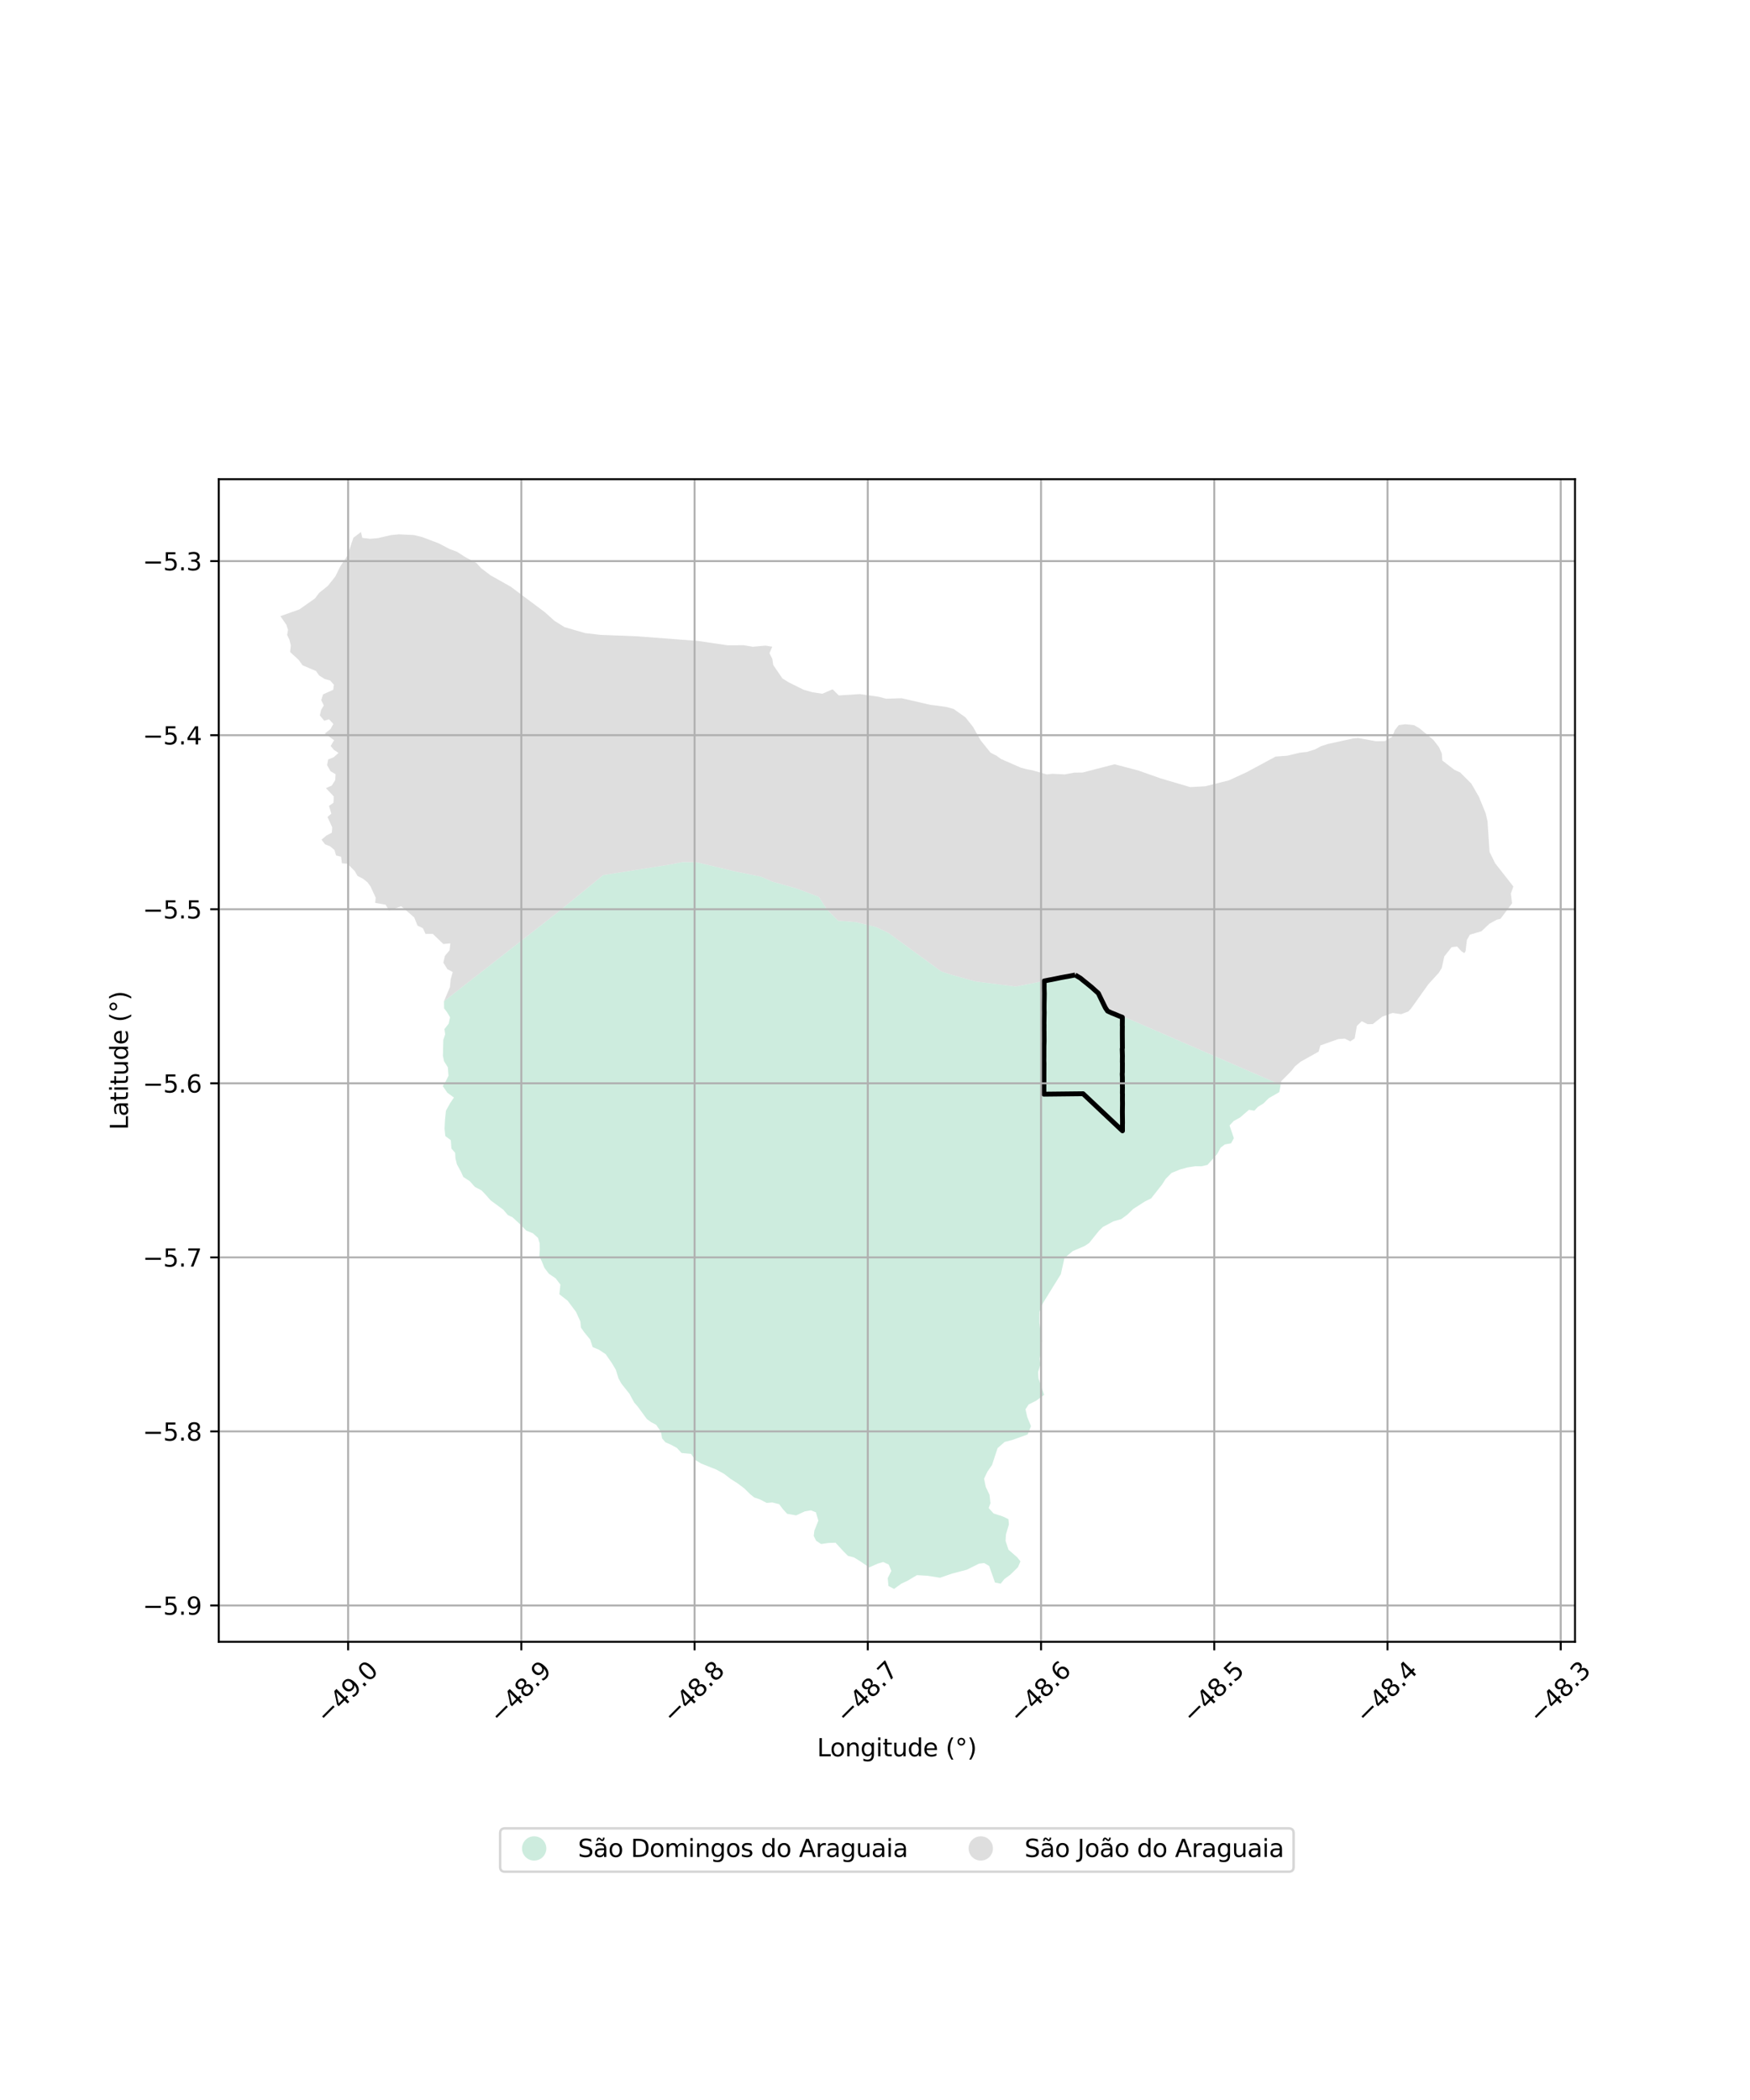 <?xml version="1.0" encoding="utf-8" standalone="no"?>
<!DOCTYPE svg PUBLIC "-//W3C//DTD SVG 1.1//EN"
  "http://www.w3.org/Graphics/SVG/1.1/DTD/svg11.dtd">
<svg xmlns:xlink="http://www.w3.org/1999/xlink" width="720pt" height="864pt" viewBox="0 0 720 864" xmlns="http://www.w3.org/2000/svg" version="1.1">
 <defs>
  <style type="text/css">*{stroke-linejoin: round; stroke-linecap: butt}</style>
 </defs>
 <g id="figure_1">
  <g id="patch_1">
   <path d="M 0 864 
L 720 864 
L 720 0 
L 0 0 
z
" style="fill: #ffffff"/>
  </g>
  <g id="axes_1">
   <g id="patch_2">
    <path d="M 90 675.484 
L 648 675.484 
L 648 197.156 
L 90 197.156 
z
" style="fill: #ffffff"/>
   </g>
   <g id="PatchCollection_1">
    <path d="M 305.849 612.079 
L 303.487 610.307 
L 300.522 608.417 
L 298.026 606.468 
L 294.779 604.648 
L 294.554 604.558 
L 288.462 602.138 
L 286.086 600.701 
L 284.307 598.158 
L 280.403 597.8 
L 278.505 595.735 
L 276.267 594.503 
L 273.758 593.389 
L 272.407 591.811 
L 271.912 589.056 
L 269.956 586.208 
L 267.912 585.131 
L 266.131 583.825 
L 262.39 578.724 
L 260.888 576.984 
L 259.003 573.486 
L 255.677 569.278 
L 254.473 567.128 
L 253.379 563.597 
L 251.798 560.896 
L 249.184 557.139 
L 246.31 555.25 
L 243.836 554.239 
L 242.83 551.146 
L 240.398 548.168 
L 239.008 546.194 
L 238.787 543.713 
L 237.009 539.781 
L 233.544 535.153 
L 230.135 532.488 
L 230.57 528.512 
L 228.616 525.955 
L 225.821 524.051 
L 223.997 521.642 
L 222.892 518.936 
L 221.881 516.816 
L 222.085 514.176 
L 222.041 511.564 
L 221.347 509.299 
L 219.232 507.39 
L 216.514 506.297 
L 213.827 503.547 
L 210.856 500.831 
L 208.938 499.899 
L 207.052 497.698 
L 201.845 493.852 
L 199.83 491.555 
L 198.104 489.763 
L 195.357 488.311 
L 193.277 485.968 
L 190.605 484.224 
L 189.673 482.147 
L 188.006 479.059 
L 187.392 476.626 
L 187.257 474.293 
L 185.731 472.544 
L 185.475 469.107 
L 183.215 467.411 
L 182.899 464.446 
L 183.08 460.716 
L 183.472 456.984 
L 185.216 453.833 
L 186.346 452.169 
L 186.759 451.561 
L 186.237 451.181 
L 184.072 449.604 
L 182.15 446.822 
L 183.414 444.856 
L 184.526 442.601 
L 184.246 439.113 
L 182.686 436.604 
L 182.224 434.346 
L 182.387 427.851 
L 183.158 425.544 
L 182.843 423.39 
L 184.601 421.162 
L 185.158 418.532 
L 184.066 416.657 
L 182.701 414.843 
L 182.664 411.941 
L 230.497 374.52 
L 248.152 360.043 
L 250.151 359.728 
L 275.072 355.799 
L 275.276 355.767 
L 279.364 354.969 
L 280.909 354.667 
L 281.304 354.678 
L 281.749 354.692 
L 281.94 354.678 
L 286.62 354.768 
L 286.802 354.811 
L 302.171 358.468 
L 313.055 360.684 
L 317.807 362.74 
L 327.865 365.59 
L 328.584 365.86 
L 336.85 368.964 
L 340.337 374.317 
L 344.828 378.786 
L 352.153 379.372 
L 360.372 381.388 
L 365.494 383.807 
L 387.196 399.635 
L 390.958 400.898 
L 397.415 402.716 
L 400.993 403.722 
L 417.924 405.916 
L 426.411 404.202 
L 427.312 404.019 
L 442.791 400.892 
L 450.829 407.582 
L 453.067 410.204 
L 454.552 413.614 
L 458.134 416.464 
L 461.809 418.06 
L 469.313 421.319 
L 470.978 422.042 
L 471.772 422.387 
L 474.571 423.603 
L 474.682 423.651 
L 475.115 423.839 
L 475.547 424.027 
L 526.432 446.127 
L 526.906 446.333 
L 526.859 446.584 
L 526.331 449.337 
L 521.992 451.836 
L 519.804 454.008 
L 517.545 455.39 
L 516.081 456.964 
L 513.883 456.598 
L 510.219 459.752 
L 507.591 461.209 
L 505.863 463.043 
L 507.65 468.289 
L 506.498 470.386 
L 503.922 470.862 
L 502.204 472.181 
L 500.737 474.857 
L 496.796 479.265 
L 494.325 479.843 
L 491.809 479.815 
L 488.565 480.328 
L 485.376 481.204 
L 481.991 482.595 
L 479.595 485.016 
L 478.078 487.388 
L 473.616 493.048 
L 471.041 494.317 
L 466.231 497.406 
L 463.872 499.697 
L 461.36 501.552 
L 458.096 502.504 
L 453.736 504.822 
L 452.182 506.334 
L 448.113 511.405 
L 446.159 512.694 
L 441.384 514.726 
L 437.937 517.607 
L 436.455 524.256 
L 429.383 535.682 
L 428.855 536.629 
L 428.696 536.916 
L 427.643 539.788 
L 427.62 544.135 
L 428.634 551.443 
L 428.479 554.816 
L 427.759 559.002 
L 428.06 561.43 
L 427.128 564.482 
L 427.269 567.092 
L 429.602 573.897 
L 426.257 576.317 
L 423.207 577.853 
L 421.92 579.819 
L 422.651 583.031 
L 424.18 586.749 
L 422.796 590.192 
L 416.372 592.479 
L 413.352 593.255 
L 410.435 595.797 
L 408.145 602.756 
L 407.364 603.879 
L 406.222 605.522 
L 404.879 608.379 
L 405.567 611.75 
L 407.13 615.038 
L 407.51 618.45 
L 406.776 620.45 
L 408.798 622.682 
L 412.575 623.903 
L 414.89 625.029 
L 415.091 627.199 
L 413.864 631.384 
L 413.727 633.984 
L 414.913 637.577 
L 418.497 640.707 
L 419.845 642.384 
L 419.566 643.036 
L 418.812 644.793 
L 415.746 647.815 
L 413.169 649.722 
L 411.726 651.58 
L 411.064 651.448 
L 409.372 651.112 
L 406.971 644.283 
L 404.952 643.089 
L 402.796 643.329 
L 397.749 645.84 
L 391.772 647.4 
L 386.761 649.124 
L 381.63 648.316 
L 377.27 648.059 
L 373.514 650.29 
L 370.828 651.577 
L 367.831 653.742 
L 365.534 652.52 
L 365.24 649.298 
L 366.724 646.305 
L 365.657 643.716 
L 363.382 642.654 
L 361.141 643.314 
L 357.615 644.883 
L 354.091 642.465 
L 351.398 640.788 
L 348.908 640.147 
L 346.985 638.224 
L 343.748 634.715 
L 340.806 634.826 
L 337.837 635.253 
L 335.784 633.919 
L 334.793 631.929 
L 334.898 631.051 
L 335.049 629.785 
L 336.691 625.63 
L 335.681 622.196 
L 333.601 621.389 
L 331.126 621.819 
L 327.583 623.471 
L 323.863 622.836 
L 322.121 620.929 
L 320.574 618.867 
L 317.744 618.151 
L 315.429 618.341 
L 312.674 616.909 
L 310.279 616.085 
L 308.598 614.716 
L 306.221 612.359 
L 305.849 612.079 
" clip-path="url(#p5f2ca3eb6e)" style="fill: #b3e2cd; fill-opacity: 0.65"/>
    <path d="M 302.171 358.468 
L 286.802 354.811 
L 286.62 354.768 
L 281.94 354.678 
L 281.749 354.692 
L 281.304 354.678 
L 280.909 354.667 
L 279.364 354.969 
L 275.276 355.767 
L 275.072 355.799 
L 250.151 359.728 
L 248.152 360.043 
L 230.497 374.52 
L 182.664 411.941 
L 185.115 406.101 
L 185.417 402.983 
L 186.265 399.898 
L 184.069 398.755 
L 182.407 396.053 
L 183.058 393.242 
L 184.936 391.02 
L 185.291 388.126 
L 182.406 388.396 
L 178.094 384.258 
L 175.063 384.251 
L 173.975 381.854 
L 171.774 380.841 
L 170.43 377.452 
L 165.068 372.859 
L 161.016 374.279 
L 160.034 374.623 
L 158.663 372.223 
L 154.353 371.459 
L 154.583 369.372 
L 152.511 364.836 
L 151.222 363.021 
L 149.345 361.533 
L 147.083 360.365 
L 145.974 358.419 
L 142.906 355.354 
L 140.673 355.205 
L 140.335 352.486 
L 138.273 351.979 
L 137.605 349.715 
L 135.863 348.24 
L 133.72 347.353 
L 132.295 345.481 
L 134.275 343.78 
L 136.516 342.593 
L 136.691 340.392 
L 134.733 336.125 
L 136.336 334.751 
L 135.345 331.584 
L 137.207 330.271 
L 137.308 327.683 
L 134.115 324.271 
L 136.492 323.213 
L 137.902 321.001 
L 138.074 318.535 
L 136 317.319 
L 134.572 314.802 
L 135.008 312.463 
L 137.303 311.54 
L 139.283 309.776 
L 137.421 308.558 
L 136.057 306.945 
L 137.445 304.538 
L 133.642 301.783 
L 135.936 300.01 
L 137.147 297.863 
L 135.382 295.93 
L 133.406 296.532 
L 131.582 294.341 
L 132.135 292.072 
L 133.227 290.243 
L 132.18 288.046 
L 132.909 285.689 
L 137.109 283.798 
L 137.343 281.719 
L 135.837 279.983 
L 133.582 279.351 
L 131.327 277.943 
L 131.121 277.649 
L 130.014 276.073 
L 124.476 273.721 
L 122.907 271.52 
L 119.351 268.246 
L 119.539 266.505 
L 119.645 265.52 
L 119.053 263.132 
L 118.145 261.254 
L 118.5 259.116 
L 117.846 257.108 
L 116.176 254.687 
L 115.364 253.51 
L 123.203 250.717 
L 129.596 246.199 
L 131.329 243.914 
L 134.913 241.023 
L 137.965 237.175 
L 139.936 233.154 
L 142.889 228.707 
L 143.926 225.629 
L 145.402 221.245 
L 148.495 218.898 
L 149.067 221.3 
L 152.292 221.679 
L 155.406 221.414 
L 160.787 220.17 
L 164.03 219.829 
L 170.29 220.133 
L 173.71 220.97 
L 180.508 223.547 
L 184.957 225.879 
L 188.065 227.034 
L 191.356 229.167 
L 196.006 231.626 
L 197.946 233.765 
L 201.77 236.674 
L 210.161 241.399 
L 224.259 251.946 
L 228.139 255.442 
L 232.277 258.026 
L 236.395 259.215 
L 240.753 260.472 
L 247.092 261.206 
L 262.317 261.806 
L 287.138 263.699 
L 299.331 265.485 
L 306.031 265.461 
L 309.722 266.099 
L 314.895 265.622 
L 317.73 266.074 
L 316.58 268.737 
L 317.745 271.073 
L 318.137 273.606 
L 321.902 279.123 
L 324.612 280.794 
L 330.752 283.831 
L 334.176 284.794 
L 338.317 285.428 
L 342.569 283.598 
L 345.087 286.125 
L 353.739 285.57 
L 361.421 286.655 
L 364.644 287.484 
L 370.899 287.266 
L 382.707 289.973 
L 389.245 290.83 
L 392.326 291.677 
L 397.173 295.103 
L 400.279 298.992 
L 403.443 304.534 
L 403.534 304.693 
L 407.552 309.681 
L 410.083 310.976 
L 411.825 312.269 
L 419.974 315.829 
L 419.976 315.829 
L 422.331 316.459 
L 424.929 316.964 
L 430.638 318.622 
L 433.007 318.365 
L 438.097 318.605 
L 441.974 317.879 
L 445.379 317.848 
L 458.575 314.444 
L 468.393 317.023 
L 477.444 320.233 
L 489.674 323.832 
L 495.885 323.492 
L 505.606 321.055 
L 512.942 317.687 
L 516.282 315.885 
L 517.241 315.368 
L 521.461 313.091 
L 524.82 311.28 
L 529.604 310.924 
L 532.76 310.167 
L 534.808 309.676 
L 537.699 309.366 
L 541.073 308.321 
L 541.295 308.201 
L 543.456 307.032 
L 543.637 306.973 
L 546.319 306.089 
L 556.911 303.784 
L 558.757 303.644 
L 566.135 304.975 
L 569.827 304.919 
L 572.792 303.087 
L 573.841 300.475 
L 575.179 298.726 
L 575.48 298.333 
L 578.186 297.966 
L 578.932 298.042 
L 581.729 298.329 
L 583.963 299.6 
L 589.752 304.437 
L 592.022 307.376 
L 593.191 309.995 
L 593.41 312.887 
L 593.864 313.238 
L 595.729 314.679 
L 598.361 316.715 
L 600.756 317.813 
L 605.352 322.412 
L 606.468 324.347 
L 608.457 327.796 
L 609.471 330.27 
L 609.61 330.61 
L 611.249 334.609 
L 611.4 335.265 
L 612.025 337.978 
L 612.846 350.504 
L 614.055 352.961 
L 615.133 355.153 
L 619.98 361.335 
L 622.636 364.723 
L 621.61 367.676 
L 621.663 368.099 
L 622.108 371.678 
L 617.347 378.01 
L 615.783 378.41 
L 612.775 380.064 
L 609.51 383.15 
L 604.739 384.562 
L 603.532 386.72 
L 602.995 391.276 
L 602.475 392.16 
L 601.294 391.395 
L 599.49 389.419 
L 597.236 389.705 
L 594.222 393.505 
L 593.175 398.259 
L 591.97 400.222 
L 587.673 404.944 
L 580.64 414.83 
L 579.456 416.133 
L 576.486 417.27 
L 572.965 416.753 
L 568.744 418.252 
L 564.786 421.345 
L 562.643 421.365 
L 560.252 420.151 
L 558.25 422.116 
L 557.34 427.262 
L 555.537 428.453 
L 553.262 427.3 
L 550.549 427.52 
L 543.228 430.123 
L 542.532 432.669 
L 535.088 436.833 
L 532.771 438.738 
L 531.367 440.567 
L 527.206 444.772 
L 526.906 446.333 
L 526.432 446.127 
L 475.547 424.027 
L 475.115 423.839 
L 474.682 423.651 
L 474.571 423.603 
L 471.772 422.387 
L 470.978 422.042 
L 469.313 421.319 
L 461.809 418.06 
L 458.134 416.464 
L 454.552 413.614 
L 453.067 410.204 
L 450.829 407.582 
L 442.791 400.892 
L 427.312 404.019 
L 426.411 404.202 
L 417.924 405.916 
L 400.993 403.722 
L 397.415 402.716 
L 390.958 400.898 
L 387.196 399.635 
L 365.494 383.807 
L 360.372 381.388 
L 352.153 379.372 
L 344.828 378.786 
L 340.337 374.317 
L 336.85 368.964 
L 328.584 365.86 
L 327.865 365.59 
L 317.807 362.74 
L 313.055 360.684 
L 302.171 358.468 
" clip-path="url(#p5f2ca3eb6e)" style="fill: #cccccc; fill-opacity: 0.65"/>
   </g>
   <g id="PatchCollection_2">
    <path d="M 442.35 401.141 
L 444.506 402.421 
L 445.681 403.397 
L 446.733 404.232 
L 448.89 405.981 
L 449.219 406.265 
L 451.881 408.646 
L 453.086 411.139 
L 454.248 413.548 
L 454.275 413.599 
L 454.825 414.695 
L 455.667 415.952 
L 457.243 416.716 
L 458.327 417.133 
L 458.416 417.164 
L 460.596 418.084 
L 461.77 418.536 
L 461.773 419.949 
L 461.748 422.028 
L 461.78 422.164 
L 461.753 424.774 
L 461.771 427.918 
L 461.8 431.193 
L 461.713 431.545 
L 461.801 434.422 
L 461.767 436.763 
L 461.799 437.583 
L 461.784 441.031 
L 461.723 441.933 
L 461.788 443.264 
L 461.787 447.13 
L 461.818 447.239 
L 461.781 449.722 
L 461.82 450.178 
L 461.798 452.318 
L 461.832 454.027 
L 461.78 457.42 
L 461.797 458.609 
L 461.837 462.07 
L 461.815 462.662 
L 461.819 465.259 
L 445.609 449.997 
L 429.484 450.173 
L 429.483 447.577 
L 429.501 444.991 
L 429.501 442.394 
L 429.511 439.814 
L 429.527 437.558 
L 429.476 436.349 
L 429.503 434.589 
L 429.498 432.536 
L 429.505 430.438 
L 429.541 429.449 
L 429.577 428.431 
L 429.564 426.405 
L 429.555 424.282 
L 429.533 424.137 
L 429.553 421.698 
L 429.531 421.011 
L 429.56 419.09 
L 429.609 416.504 
L 429.569 415.172 
L 429.58 413.05 
L 429.63 410.67 
L 429.657 408.744 
L 429.607 407.132 
L 429.583 406.392 
L 429.6 406.12 
L 429.595 403.611 
L 431.726 403.178 
L 432.81 402.982 
L 435.44 402.445 
L 436.029 402.314 
L 438.319 401.887 
L 439.255 401.734 
L 442.35 401.141 
" clip-path="url(#p5f2ca3eb6e)" style="fill: none; stroke: #000000; stroke-width: 2"/>
   </g>
   <g id="matplotlib.axis_1">
    <g id="xtick_1">
     <g id="line2d_1">
      <path d="M 143.22 675.484 
L 143.22 197.156 
" clip-path="url(#p5f2ca3eb6e)" style="fill: none; stroke: #b0b0b0; stroke-width: 0.8; stroke-linecap: square"/>
     </g>
     <g id="line2d_2">
      <defs>
       <path id="m1f8c0d08f2" d="M 0 0 
L 0 3.5 
" style="stroke: #000000; stroke-width: 0.8"/>
      </defs>
      <g>
       <use xlink:href="#m1f8c0d08f2" x="143.22" y="675.484" style="stroke: #000000; stroke-width: 0.8"/>
      </g>
     </g>
     <g id="text_1">
      <!-- −49.0 -->
      <g transform="translate(134.336 709.527) rotate(-45) scale(0.1 -0.1)">
       <defs>
        <path id="DejaVuSans-2212" d="M 678 2272 
L 4684 2272 
L 4684 1741 
L 678 1741 
L 678 2272 
z
" transform="scale(0.016)"/>
        <path id="DejaVuSans-34" d="M 2419 4116 
L 825 1625 
L 2419 1625 
L 2419 4116 
z
M 2253 4666 
L 3047 4666 
L 3047 1625 
L 3713 1625 
L 3713 1100 
L 3047 1100 
L 3047 0 
L 2419 0 
L 2419 1100 
L 313 1100 
L 313 1709 
L 2253 4666 
z
" transform="scale(0.016)"/>
        <path id="DejaVuSans-39" d="M 703 97 
L 703 672 
Q 941 559 1184 500 
Q 1428 441 1663 441 
Q 2288 441 2617 861 
Q 2947 1281 2994 2138 
Q 2813 1869 2534 1725 
Q 2256 1581 1919 1581 
Q 1219 1581 811 2004 
Q 403 2428 403 3163 
Q 403 3881 828 4315 
Q 1253 4750 1959 4750 
Q 2769 4750 3195 4129 
Q 3622 3509 3622 2328 
Q 3622 1225 3098 567 
Q 2575 -91 1691 -91 
Q 1453 -91 1209 -44 
Q 966 3 703 97 
z
M 1959 2075 
Q 2384 2075 2632 2365 
Q 2881 2656 2881 3163 
Q 2881 3666 2632 3958 
Q 2384 4250 1959 4250 
Q 1534 4250 1286 3958 
Q 1038 3666 1038 3163 
Q 1038 2656 1286 2365 
Q 1534 2075 1959 2075 
z
" transform="scale(0.016)"/>
        <path id="DejaVuSans-2e" d="M 684 794 
L 1344 794 
L 1344 0 
L 684 0 
L 684 794 
z
" transform="scale(0.016)"/>
        <path id="DejaVuSans-30" d="M 2034 4250 
Q 1547 4250 1301 3770 
Q 1056 3291 1056 2328 
Q 1056 1369 1301 889 
Q 1547 409 2034 409 
Q 2525 409 2770 889 
Q 3016 1369 3016 2328 
Q 3016 3291 2770 3770 
Q 2525 4250 2034 4250 
z
M 2034 4750 
Q 2819 4750 3233 4129 
Q 3647 3509 3647 2328 
Q 3647 1150 3233 529 
Q 2819 -91 2034 -91 
Q 1250 -91 836 529 
Q 422 1150 422 2328 
Q 422 3509 836 4129 
Q 1250 4750 2034 4750 
z
" transform="scale(0.016)"/>
       </defs>
       <use xlink:href="#DejaVuSans-2212"/>
       <use xlink:href="#DejaVuSans-34" transform="translate(83.789 0)"/>
       <use xlink:href="#DejaVuSans-39" transform="translate(147.412 0)"/>
       <use xlink:href="#DejaVuSans-2e" transform="translate(211.035 0)"/>
       <use xlink:href="#DejaVuSans-30" transform="translate(242.822 0)"/>
      </g>
     </g>
    </g>
    <g id="xtick_2">
     <g id="line2d_3">
      <path d="M 214.492 675.484 
L 214.492 197.156 
" clip-path="url(#p5f2ca3eb6e)" style="fill: none; stroke: #b0b0b0; stroke-width: 0.8; stroke-linecap: square"/>
     </g>
     <g id="line2d_4">
      <g>
       <use xlink:href="#m1f8c0d08f2" x="214.492" y="675.484" style="stroke: #000000; stroke-width: 0.8"/>
      </g>
     </g>
     <g id="text_2">
      <!-- −48.9 -->
      <g transform="translate(205.609 709.527) rotate(-45) scale(0.1 -0.1)">
       <defs>
        <path id="DejaVuSans-38" d="M 2034 2216 
Q 1584 2216 1326 1975 
Q 1069 1734 1069 1313 
Q 1069 891 1326 650 
Q 1584 409 2034 409 
Q 2484 409 2743 651 
Q 3003 894 3003 1313 
Q 3003 1734 2745 1975 
Q 2488 2216 2034 2216 
z
M 1403 2484 
Q 997 2584 770 2862 
Q 544 3141 544 3541 
Q 544 4100 942 4425 
Q 1341 4750 2034 4750 
Q 2731 4750 3128 4425 
Q 3525 4100 3525 3541 
Q 3525 3141 3298 2862 
Q 3072 2584 2669 2484 
Q 3125 2378 3379 2068 
Q 3634 1759 3634 1313 
Q 3634 634 3220 271 
Q 2806 -91 2034 -91 
Q 1263 -91 848 271 
Q 434 634 434 1313 
Q 434 1759 690 2068 
Q 947 2378 1403 2484 
z
M 1172 3481 
Q 1172 3119 1398 2916 
Q 1625 2713 2034 2713 
Q 2441 2713 2670 2916 
Q 2900 3119 2900 3481 
Q 2900 3844 2670 4047 
Q 2441 4250 2034 4250 
Q 1625 4250 1398 4047 
Q 1172 3844 1172 3481 
z
" transform="scale(0.016)"/>
       </defs>
       <use xlink:href="#DejaVuSans-2212"/>
       <use xlink:href="#DejaVuSans-34" transform="translate(83.789 0)"/>
       <use xlink:href="#DejaVuSans-38" transform="translate(147.412 0)"/>
       <use xlink:href="#DejaVuSans-2e" transform="translate(211.035 0)"/>
       <use xlink:href="#DejaVuSans-39" transform="translate(242.822 0)"/>
      </g>
     </g>
    </g>
    <g id="xtick_3">
     <g id="line2d_5">
      <path d="M 285.765 675.484 
L 285.765 197.156 
" clip-path="url(#p5f2ca3eb6e)" style="fill: none; stroke: #b0b0b0; stroke-width: 0.8; stroke-linecap: square"/>
     </g>
     <g id="line2d_6">
      <g>
       <use xlink:href="#m1f8c0d08f2" x="285.765" y="675.484" style="stroke: #000000; stroke-width: 0.8"/>
      </g>
     </g>
     <g id="text_3">
      <!-- −48.8 -->
      <g transform="translate(276.881 709.527) rotate(-45) scale(0.1 -0.1)">
       <use xlink:href="#DejaVuSans-2212"/>
       <use xlink:href="#DejaVuSans-34" transform="translate(83.789 0)"/>
       <use xlink:href="#DejaVuSans-38" transform="translate(147.412 0)"/>
       <use xlink:href="#DejaVuSans-2e" transform="translate(211.035 0)"/>
       <use xlink:href="#DejaVuSans-38" transform="translate(242.822 0)"/>
      </g>
     </g>
    </g>
    <g id="xtick_4">
     <g id="line2d_7">
      <path d="M 357.037 675.484 
L 357.037 197.156 
" clip-path="url(#p5f2ca3eb6e)" style="fill: none; stroke: #b0b0b0; stroke-width: 0.8; stroke-linecap: square"/>
     </g>
     <g id="line2d_8">
      <g>
       <use xlink:href="#m1f8c0d08f2" x="357.037" y="675.484" style="stroke: #000000; stroke-width: 0.8"/>
      </g>
     </g>
     <g id="text_4">
      <!-- −48.7 -->
      <g transform="translate(348.154 709.527) rotate(-45) scale(0.1 -0.1)">
       <defs>
        <path id="DejaVuSans-37" d="M 525 4666 
L 3525 4666 
L 3525 4397 
L 1831 0 
L 1172 0 
L 2766 4134 
L 525 4134 
L 525 4666 
z
" transform="scale(0.016)"/>
       </defs>
       <use xlink:href="#DejaVuSans-2212"/>
       <use xlink:href="#DejaVuSans-34" transform="translate(83.789 0)"/>
       <use xlink:href="#DejaVuSans-38" transform="translate(147.412 0)"/>
       <use xlink:href="#DejaVuSans-2e" transform="translate(211.035 0)"/>
       <use xlink:href="#DejaVuSans-37" transform="translate(242.822 0)"/>
      </g>
     </g>
    </g>
    <g id="xtick_5">
     <g id="line2d_9">
      <path d="M 428.31 675.484 
L 428.31 197.156 
" clip-path="url(#p5f2ca3eb6e)" style="fill: none; stroke: #b0b0b0; stroke-width: 0.8; stroke-linecap: square"/>
     </g>
     <g id="line2d_10">
      <g>
       <use xlink:href="#m1f8c0d08f2" x="428.31" y="675.484" style="stroke: #000000; stroke-width: 0.8"/>
      </g>
     </g>
     <g id="text_5">
      <!-- −48.6 -->
      <g transform="translate(419.426 709.527) rotate(-45) scale(0.1 -0.1)">
       <defs>
        <path id="DejaVuSans-36" d="M 2113 2584 
Q 1688 2584 1439 2293 
Q 1191 2003 1191 1497 
Q 1191 994 1439 701 
Q 1688 409 2113 409 
Q 2538 409 2786 701 
Q 3034 994 3034 1497 
Q 3034 2003 2786 2293 
Q 2538 2584 2113 2584 
z
M 3366 4563 
L 3366 3988 
Q 3128 4100 2886 4159 
Q 2644 4219 2406 4219 
Q 1781 4219 1451 3797 
Q 1122 3375 1075 2522 
Q 1259 2794 1537 2939 
Q 1816 3084 2150 3084 
Q 2853 3084 3261 2657 
Q 3669 2231 3669 1497 
Q 3669 778 3244 343 
Q 2819 -91 2113 -91 
Q 1303 -91 875 529 
Q 447 1150 447 2328 
Q 447 3434 972 4092 
Q 1497 4750 2381 4750 
Q 2619 4750 2861 4703 
Q 3103 4656 3366 4563 
z
" transform="scale(0.016)"/>
       </defs>
       <use xlink:href="#DejaVuSans-2212"/>
       <use xlink:href="#DejaVuSans-34" transform="translate(83.789 0)"/>
       <use xlink:href="#DejaVuSans-38" transform="translate(147.412 0)"/>
       <use xlink:href="#DejaVuSans-2e" transform="translate(211.035 0)"/>
       <use xlink:href="#DejaVuSans-36" transform="translate(242.822 0)"/>
      </g>
     </g>
    </g>
    <g id="xtick_6">
     <g id="line2d_11">
      <path d="M 499.582 675.484 
L 499.582 197.156 
" clip-path="url(#p5f2ca3eb6e)" style="fill: none; stroke: #b0b0b0; stroke-width: 0.8; stroke-linecap: square"/>
     </g>
     <g id="line2d_12">
      <g>
       <use xlink:href="#m1f8c0d08f2" x="499.582" y="675.484" style="stroke: #000000; stroke-width: 0.8"/>
      </g>
     </g>
     <g id="text_6">
      <!-- −48.5 -->
      <g transform="translate(490.699 709.527) rotate(-45) scale(0.1 -0.1)">
       <defs>
        <path id="DejaVuSans-35" d="M 691 4666 
L 3169 4666 
L 3169 4134 
L 1269 4134 
L 1269 2991 
Q 1406 3038 1543 3061 
Q 1681 3084 1819 3084 
Q 2600 3084 3056 2656 
Q 3513 2228 3513 1497 
Q 3513 744 3044 326 
Q 2575 -91 1722 -91 
Q 1428 -91 1123 -41 
Q 819 9 494 109 
L 494 744 
Q 775 591 1075 516 
Q 1375 441 1709 441 
Q 2250 441 2565 725 
Q 2881 1009 2881 1497 
Q 2881 1984 2565 2268 
Q 2250 2553 1709 2553 
Q 1456 2553 1204 2497 
Q 953 2441 691 2322 
L 691 4666 
z
" transform="scale(0.016)"/>
       </defs>
       <use xlink:href="#DejaVuSans-2212"/>
       <use xlink:href="#DejaVuSans-34" transform="translate(83.789 0)"/>
       <use xlink:href="#DejaVuSans-38" transform="translate(147.412 0)"/>
       <use xlink:href="#DejaVuSans-2e" transform="translate(211.035 0)"/>
       <use xlink:href="#DejaVuSans-35" transform="translate(242.822 0)"/>
      </g>
     </g>
    </g>
    <g id="xtick_7">
     <g id="line2d_13">
      <path d="M 570.855 675.484 
L 570.855 197.156 
" clip-path="url(#p5f2ca3eb6e)" style="fill: none; stroke: #b0b0b0; stroke-width: 0.8; stroke-linecap: square"/>
     </g>
     <g id="line2d_14">
      <g>
       <use xlink:href="#m1f8c0d08f2" x="570.855" y="675.484" style="stroke: #000000; stroke-width: 0.8"/>
      </g>
     </g>
     <g id="text_7">
      <!-- −48.4 -->
      <g transform="translate(561.971 709.527) rotate(-45) scale(0.1 -0.1)">
       <use xlink:href="#DejaVuSans-2212"/>
       <use xlink:href="#DejaVuSans-34" transform="translate(83.789 0)"/>
       <use xlink:href="#DejaVuSans-38" transform="translate(147.412 0)"/>
       <use xlink:href="#DejaVuSans-2e" transform="translate(211.035 0)"/>
       <use xlink:href="#DejaVuSans-34" transform="translate(242.822 0)"/>
      </g>
     </g>
    </g>
    <g id="xtick_8">
     <g id="line2d_15">
      <path d="M 642.127 675.484 
L 642.127 197.156 
" clip-path="url(#p5f2ca3eb6e)" style="fill: none; stroke: #b0b0b0; stroke-width: 0.8; stroke-linecap: square"/>
     </g>
     <g id="line2d_16">
      <g>
       <use xlink:href="#m1f8c0d08f2" x="642.127" y="675.484" style="stroke: #000000; stroke-width: 0.8"/>
      </g>
     </g>
     <g id="text_8">
      <!-- −48.3 -->
      <g transform="translate(633.244 709.527) rotate(-45) scale(0.1 -0.1)">
       <defs>
        <path id="DejaVuSans-33" d="M 2597 2516 
Q 3050 2419 3304 2112 
Q 3559 1806 3559 1356 
Q 3559 666 3084 287 
Q 2609 -91 1734 -91 
Q 1441 -91 1130 -33 
Q 819 25 488 141 
L 488 750 
Q 750 597 1062 519 
Q 1375 441 1716 441 
Q 2309 441 2620 675 
Q 2931 909 2931 1356 
Q 2931 1769 2642 2001 
Q 2353 2234 1838 2234 
L 1294 2234 
L 1294 2753 
L 1863 2753 
Q 2328 2753 2575 2939 
Q 2822 3125 2822 3475 
Q 2822 3834 2567 4026 
Q 2313 4219 1838 4219 
Q 1578 4219 1281 4162 
Q 984 4106 628 3988 
L 628 4550 
Q 988 4650 1302 4700 
Q 1616 4750 1894 4750 
Q 2613 4750 3031 4423 
Q 3450 4097 3450 3541 
Q 3450 3153 3228 2886 
Q 3006 2619 2597 2516 
z
" transform="scale(0.016)"/>
       </defs>
       <use xlink:href="#DejaVuSans-2212"/>
       <use xlink:href="#DejaVuSans-34" transform="translate(83.789 0)"/>
       <use xlink:href="#DejaVuSans-38" transform="translate(147.412 0)"/>
       <use xlink:href="#DejaVuSans-2e" transform="translate(211.035 0)"/>
       <use xlink:href="#DejaVuSans-33" transform="translate(242.822 0)"/>
      </g>
     </g>
    </g>
    <g id="text_9">
     <!-- Longitude (°) -->
     <g transform="translate(336.14 722.596) scale(0.1 -0.1)">
      <defs>
       <path id="DejaVuSans-4c" d="M 628 4666 
L 1259 4666 
L 1259 531 
L 3531 531 
L 3531 0 
L 628 0 
L 628 4666 
z
" transform="scale(0.016)"/>
       <path id="DejaVuSans-6f" d="M 1959 3097 
Q 1497 3097 1228 2736 
Q 959 2375 959 1747 
Q 959 1119 1226 758 
Q 1494 397 1959 397 
Q 2419 397 2687 759 
Q 2956 1122 2956 1747 
Q 2956 2369 2687 2733 
Q 2419 3097 1959 3097 
z
M 1959 3584 
Q 2709 3584 3137 3096 
Q 3566 2609 3566 1747 
Q 3566 888 3137 398 
Q 2709 -91 1959 -91 
Q 1206 -91 779 398 
Q 353 888 353 1747 
Q 353 2609 779 3096 
Q 1206 3584 1959 3584 
z
" transform="scale(0.016)"/>
       <path id="DejaVuSans-6e" d="M 3513 2113 
L 3513 0 
L 2938 0 
L 2938 2094 
Q 2938 2591 2744 2837 
Q 2550 3084 2163 3084 
Q 1697 3084 1428 2787 
Q 1159 2491 1159 1978 
L 1159 0 
L 581 0 
L 581 3500 
L 1159 3500 
L 1159 2956 
Q 1366 3272 1645 3428 
Q 1925 3584 2291 3584 
Q 2894 3584 3203 3211 
Q 3513 2838 3513 2113 
z
" transform="scale(0.016)"/>
       <path id="DejaVuSans-67" d="M 2906 1791 
Q 2906 2416 2648 2759 
Q 2391 3103 1925 3103 
Q 1463 3103 1205 2759 
Q 947 2416 947 1791 
Q 947 1169 1205 825 
Q 1463 481 1925 481 
Q 2391 481 2648 825 
Q 2906 1169 2906 1791 
z
M 3481 434 
Q 3481 -459 3084 -895 
Q 2688 -1331 1869 -1331 
Q 1566 -1331 1297 -1286 
Q 1028 -1241 775 -1147 
L 775 -588 
Q 1028 -725 1275 -790 
Q 1522 -856 1778 -856 
Q 2344 -856 2625 -561 
Q 2906 -266 2906 331 
L 2906 616 
Q 2728 306 2450 153 
Q 2172 0 1784 0 
Q 1141 0 747 490 
Q 353 981 353 1791 
Q 353 2603 747 3093 
Q 1141 3584 1784 3584 
Q 2172 3584 2450 3431 
Q 2728 3278 2906 2969 
L 2906 3500 
L 3481 3500 
L 3481 434 
z
" transform="scale(0.016)"/>
       <path id="DejaVuSans-69" d="M 603 3500 
L 1178 3500 
L 1178 0 
L 603 0 
L 603 3500 
z
M 603 4863 
L 1178 4863 
L 1178 4134 
L 603 4134 
L 603 4863 
z
" transform="scale(0.016)"/>
       <path id="DejaVuSans-74" d="M 1172 4494 
L 1172 3500 
L 2356 3500 
L 2356 3053 
L 1172 3053 
L 1172 1153 
Q 1172 725 1289 603 
Q 1406 481 1766 481 
L 2356 481 
L 2356 0 
L 1766 0 
Q 1100 0 847 248 
Q 594 497 594 1153 
L 594 3053 
L 172 3053 
L 172 3500 
L 594 3500 
L 594 4494 
L 1172 4494 
z
" transform="scale(0.016)"/>
       <path id="DejaVuSans-75" d="M 544 1381 
L 544 3500 
L 1119 3500 
L 1119 1403 
Q 1119 906 1312 657 
Q 1506 409 1894 409 
Q 2359 409 2629 706 
Q 2900 1003 2900 1516 
L 2900 3500 
L 3475 3500 
L 3475 0 
L 2900 0 
L 2900 538 
Q 2691 219 2414 64 
Q 2138 -91 1772 -91 
Q 1169 -91 856 284 
Q 544 659 544 1381 
z
M 1991 3584 
L 1991 3584 
z
" transform="scale(0.016)"/>
       <path id="DejaVuSans-64" d="M 2906 2969 
L 2906 4863 
L 3481 4863 
L 3481 0 
L 2906 0 
L 2906 525 
Q 2725 213 2448 61 
Q 2172 -91 1784 -91 
Q 1150 -91 751 415 
Q 353 922 353 1747 
Q 353 2572 751 3078 
Q 1150 3584 1784 3584 
Q 2172 3584 2448 3432 
Q 2725 3281 2906 2969 
z
M 947 1747 
Q 947 1113 1208 752 
Q 1469 391 1925 391 
Q 2381 391 2643 752 
Q 2906 1113 2906 1747 
Q 2906 2381 2643 2742 
Q 2381 3103 1925 3103 
Q 1469 3103 1208 2742 
Q 947 2381 947 1747 
z
" transform="scale(0.016)"/>
       <path id="DejaVuSans-65" d="M 3597 1894 
L 3597 1613 
L 953 1613 
Q 991 1019 1311 708 
Q 1631 397 2203 397 
Q 2534 397 2845 478 
Q 3156 559 3463 722 
L 3463 178 
Q 3153 47 2828 -22 
Q 2503 -91 2169 -91 
Q 1331 -91 842 396 
Q 353 884 353 1716 
Q 353 2575 817 3079 
Q 1281 3584 2069 3584 
Q 2775 3584 3186 3129 
Q 3597 2675 3597 1894 
z
M 3022 2063 
Q 3016 2534 2758 2815 
Q 2500 3097 2075 3097 
Q 1594 3097 1305 2825 
Q 1016 2553 972 2059 
L 3022 2063 
z
" transform="scale(0.016)"/>
       <path id="DejaVuSans-20" transform="scale(0.016)"/>
       <path id="DejaVuSans-28" d="M 1984 4856 
Q 1566 4138 1362 3434 
Q 1159 2731 1159 2009 
Q 1159 1288 1364 580 
Q 1569 -128 1984 -844 
L 1484 -844 
Q 1016 -109 783 600 
Q 550 1309 550 2009 
Q 550 2706 781 3412 
Q 1013 4119 1484 4856 
L 1984 4856 
z
" transform="scale(0.016)"/>
       <path id="DejaVuSans-b0" d="M 1600 4347 
Q 1350 4347 1178 4173 
Q 1006 4000 1006 3750 
Q 1006 3503 1178 3333 
Q 1350 3163 1600 3163 
Q 1850 3163 2022 3333 
Q 2194 3503 2194 3750 
Q 2194 3997 2020 4172 
Q 1847 4347 1600 4347 
z
M 1600 4750 
Q 1800 4750 1984 4673 
Q 2169 4597 2303 4453 
Q 2447 4313 2519 4134 
Q 2591 3956 2591 3750 
Q 2591 3338 2302 3052 
Q 2013 2766 1594 2766 
Q 1172 2766 890 3047 
Q 609 3328 609 3750 
Q 609 4169 896 4459 
Q 1184 4750 1600 4750 
z
" transform="scale(0.016)"/>
       <path id="DejaVuSans-29" d="M 513 4856 
L 1013 4856 
Q 1481 4119 1714 3412 
Q 1947 2706 1947 2009 
Q 1947 1309 1714 600 
Q 1481 -109 1013 -844 
L 513 -844 
Q 928 -128 1133 580 
Q 1338 1288 1338 2009 
Q 1338 2731 1133 3434 
Q 928 4138 513 4856 
z
" transform="scale(0.016)"/>
      </defs>
      <use xlink:href="#DejaVuSans-4c"/>
      <use xlink:href="#DejaVuSans-6f" transform="translate(53.963 0)"/>
      <use xlink:href="#DejaVuSans-6e" transform="translate(115.145 0)"/>
      <use xlink:href="#DejaVuSans-67" transform="translate(178.523 0)"/>
      <use xlink:href="#DejaVuSans-69" transform="translate(242 0)"/>
      <use xlink:href="#DejaVuSans-74" transform="translate(269.783 0)"/>
      <use xlink:href="#DejaVuSans-75" transform="translate(308.992 0)"/>
      <use xlink:href="#DejaVuSans-64" transform="translate(372.371 0)"/>
      <use xlink:href="#DejaVuSans-65" transform="translate(435.848 0)"/>
      <use xlink:href="#DejaVuSans-20" transform="translate(497.371 0)"/>
      <use xlink:href="#DejaVuSans-28" transform="translate(529.158 0)"/>
      <use xlink:href="#DejaVuSans-b0" transform="translate(568.172 0)"/>
      <use xlink:href="#DejaVuSans-29" transform="translate(618.172 0)"/>
     </g>
    </g>
   </g>
   <g id="matplotlib.axis_2">
    <g id="ytick_1">
     <g id="line2d_17">
      <path d="M 90 660.538 
L 648 660.538 
" clip-path="url(#p5f2ca3eb6e)" style="fill: none; stroke: #b0b0b0; stroke-width: 0.8; stroke-linecap: square"/>
     </g>
     <g id="line2d_18">
      <defs>
       <path id="m74e0bbc60a" d="M 0 0 
L -3.5 0 
" style="stroke: #000000; stroke-width: 0.8"/>
      </defs>
      <g>
       <use xlink:href="#m74e0bbc60a" x="90" y="660.538" style="stroke: #000000; stroke-width: 0.8"/>
      </g>
     </g>
     <g id="text_10">
      <!-- −5.9 -->
      <g transform="translate(58.717 664.337) scale(0.1 -0.1)">
       <use xlink:href="#DejaVuSans-2212"/>
       <use xlink:href="#DejaVuSans-35" transform="translate(83.789 0)"/>
       <use xlink:href="#DejaVuSans-2e" transform="translate(147.412 0)"/>
       <use xlink:href="#DejaVuSans-39" transform="translate(179.199 0)"/>
      </g>
     </g>
    </g>
    <g id="ytick_2">
     <g id="line2d_19">
      <path d="M 90 588.926 
L 648 588.926 
" clip-path="url(#p5f2ca3eb6e)" style="fill: none; stroke: #b0b0b0; stroke-width: 0.8; stroke-linecap: square"/>
     </g>
     <g id="line2d_20">
      <g>
       <use xlink:href="#m74e0bbc60a" x="90" y="588.926" style="stroke: #000000; stroke-width: 0.8"/>
      </g>
     </g>
     <g id="text_11">
      <!-- −5.8 -->
      <g transform="translate(58.717 592.725) scale(0.1 -0.1)">
       <use xlink:href="#DejaVuSans-2212"/>
       <use xlink:href="#DejaVuSans-35" transform="translate(83.789 0)"/>
       <use xlink:href="#DejaVuSans-2e" transform="translate(147.412 0)"/>
       <use xlink:href="#DejaVuSans-38" transform="translate(179.199 0)"/>
      </g>
     </g>
    </g>
    <g id="ytick_3">
     <g id="line2d_21">
      <path d="M 90 517.314 
L 648 517.314 
" clip-path="url(#p5f2ca3eb6e)" style="fill: none; stroke: #b0b0b0; stroke-width: 0.8; stroke-linecap: square"/>
     </g>
     <g id="line2d_22">
      <g>
       <use xlink:href="#m74e0bbc60a" x="90" y="517.314" style="stroke: #000000; stroke-width: 0.8"/>
      </g>
     </g>
     <g id="text_12">
      <!-- −5.7 -->
      <g transform="translate(58.717 521.113) scale(0.1 -0.1)">
       <use xlink:href="#DejaVuSans-2212"/>
       <use xlink:href="#DejaVuSans-35" transform="translate(83.789 0)"/>
       <use xlink:href="#DejaVuSans-2e" transform="translate(147.412 0)"/>
       <use xlink:href="#DejaVuSans-37" transform="translate(179.199 0)"/>
      </g>
     </g>
    </g>
    <g id="ytick_4">
     <g id="line2d_23">
      <path d="M 90 445.702 
L 648 445.702 
" clip-path="url(#p5f2ca3eb6e)" style="fill: none; stroke: #b0b0b0; stroke-width: 0.8; stroke-linecap: square"/>
     </g>
     <g id="line2d_24">
      <g>
       <use xlink:href="#m74e0bbc60a" x="90" y="445.702" style="stroke: #000000; stroke-width: 0.8"/>
      </g>
     </g>
     <g id="text_13">
      <!-- −5.6 -->
      <g transform="translate(58.717 449.501) scale(0.1 -0.1)">
       <use xlink:href="#DejaVuSans-2212"/>
       <use xlink:href="#DejaVuSans-35" transform="translate(83.789 0)"/>
       <use xlink:href="#DejaVuSans-2e" transform="translate(147.412 0)"/>
       <use xlink:href="#DejaVuSans-36" transform="translate(179.199 0)"/>
      </g>
     </g>
    </g>
    <g id="ytick_5">
     <g id="line2d_25">
      <path d="M 90 374.089 
L 648 374.089 
" clip-path="url(#p5f2ca3eb6e)" style="fill: none; stroke: #b0b0b0; stroke-width: 0.8; stroke-linecap: square"/>
     </g>
     <g id="line2d_26">
      <g>
       <use xlink:href="#m74e0bbc60a" x="90" y="374.089" style="stroke: #000000; stroke-width: 0.8"/>
      </g>
     </g>
     <g id="text_14">
      <!-- −5.5 -->
      <g transform="translate(58.717 377.889) scale(0.1 -0.1)">
       <use xlink:href="#DejaVuSans-2212"/>
       <use xlink:href="#DejaVuSans-35" transform="translate(83.789 0)"/>
       <use xlink:href="#DejaVuSans-2e" transform="translate(147.412 0)"/>
       <use xlink:href="#DejaVuSans-35" transform="translate(179.199 0)"/>
      </g>
     </g>
    </g>
    <g id="ytick_6">
     <g id="line2d_27">
      <path d="M 90 302.477 
L 648 302.477 
" clip-path="url(#p5f2ca3eb6e)" style="fill: none; stroke: #b0b0b0; stroke-width: 0.8; stroke-linecap: square"/>
     </g>
     <g id="line2d_28">
      <g>
       <use xlink:href="#m74e0bbc60a" x="90" y="302.477" style="stroke: #000000; stroke-width: 0.8"/>
      </g>
     </g>
     <g id="text_15">
      <!-- −5.4 -->
      <g transform="translate(58.717 306.276) scale(0.1 -0.1)">
       <use xlink:href="#DejaVuSans-2212"/>
       <use xlink:href="#DejaVuSans-35" transform="translate(83.789 0)"/>
       <use xlink:href="#DejaVuSans-2e" transform="translate(147.412 0)"/>
       <use xlink:href="#DejaVuSans-34" transform="translate(179.199 0)"/>
      </g>
     </g>
    </g>
    <g id="ytick_7">
     <g id="line2d_29">
      <path d="M 90 230.865 
L 648 230.865 
" clip-path="url(#p5f2ca3eb6e)" style="fill: none; stroke: #b0b0b0; stroke-width: 0.8; stroke-linecap: square"/>
     </g>
     <g id="line2d_30">
      <g>
       <use xlink:href="#m74e0bbc60a" x="90" y="230.865" style="stroke: #000000; stroke-width: 0.8"/>
      </g>
     </g>
     <g id="text_16">
      <!-- −5.3 -->
      <g transform="translate(58.717 234.664) scale(0.1 -0.1)">
       <use xlink:href="#DejaVuSans-2212"/>
       <use xlink:href="#DejaVuSans-35" transform="translate(83.789 0)"/>
       <use xlink:href="#DejaVuSans-2e" transform="translate(147.412 0)"/>
       <use xlink:href="#DejaVuSans-33" transform="translate(179.199 0)"/>
      </g>
     </g>
    </g>
    <g id="text_17">
     <!-- Latitude (°) -->
     <g transform="translate(52.638 464.89) rotate(-90) scale(0.1 -0.1)">
      <defs>
       <path id="DejaVuSans-61" d="M 2194 1759 
Q 1497 1759 1228 1600 
Q 959 1441 959 1056 
Q 959 750 1161 570 
Q 1363 391 1709 391 
Q 2188 391 2477 730 
Q 2766 1069 2766 1631 
L 2766 1759 
L 2194 1759 
z
M 3341 1997 
L 3341 0 
L 2766 0 
L 2766 531 
Q 2569 213 2275 61 
Q 1981 -91 1556 -91 
Q 1019 -91 701 211 
Q 384 513 384 1019 
Q 384 1609 779 1909 
Q 1175 2209 1959 2209 
L 2766 2209 
L 2766 2266 
Q 2766 2663 2505 2880 
Q 2244 3097 1772 3097 
Q 1472 3097 1187 3025 
Q 903 2953 641 2809 
L 641 3341 
Q 956 3463 1253 3523 
Q 1550 3584 1831 3584 
Q 2591 3584 2966 3190 
Q 3341 2797 3341 1997 
z
" transform="scale(0.016)"/>
      </defs>
      <use xlink:href="#DejaVuSans-4c"/>
      <use xlink:href="#DejaVuSans-61" transform="translate(55.713 0)"/>
      <use xlink:href="#DejaVuSans-74" transform="translate(116.992 0)"/>
      <use xlink:href="#DejaVuSans-69" transform="translate(156.201 0)"/>
      <use xlink:href="#DejaVuSans-74" transform="translate(183.984 0)"/>
      <use xlink:href="#DejaVuSans-75" transform="translate(223.193 0)"/>
      <use xlink:href="#DejaVuSans-64" transform="translate(286.572 0)"/>
      <use xlink:href="#DejaVuSans-65" transform="translate(350.049 0)"/>
      <use xlink:href="#DejaVuSans-20" transform="translate(411.572 0)"/>
      <use xlink:href="#DejaVuSans-28" transform="translate(443.359 0)"/>
      <use xlink:href="#DejaVuSans-b0" transform="translate(482.373 0)"/>
      <use xlink:href="#DejaVuSans-29" transform="translate(532.373 0)"/>
     </g>
    </g>
   </g>
   <g id="patch_3">
    <path d="M 90 675.484 
L 90 197.156 
" style="fill: none; stroke: #000000; stroke-width: 0.8; stroke-linejoin: miter; stroke-linecap: square"/>
   </g>
   <g id="patch_4">
    <path d="M 648 675.484 
L 648 197.156 
" style="fill: none; stroke: #000000; stroke-width: 0.8; stroke-linejoin: miter; stroke-linecap: square"/>
   </g>
   <g id="patch_5">
    <path d="M 90 675.484 
L 648 675.484 
" style="fill: none; stroke: #000000; stroke-width: 0.8; stroke-linejoin: miter; stroke-linecap: square"/>
   </g>
   <g id="patch_6">
    <path d="M 90 197.156 
L 648 197.156 
" style="fill: none; stroke: #000000; stroke-width: 0.8; stroke-linejoin: miter; stroke-linecap: square"/>
   </g>
   <g id="legend_1">
    <g id="patch_7">
     <path d="M 207.77 770.082 
L 530.23 770.082 
Q 532.23 770.082 532.23 768.082 
L 532.23 754.234 
Q 532.23 752.234 530.23 752.234 
L 207.77 752.234 
Q 205.77 752.234 205.77 754.234 
L 205.77 768.082 
Q 205.77 770.082 207.77 770.082 
z
" style="fill: #ffffff; opacity: 0.8; stroke: #cccccc; stroke-linejoin: miter"/>
    </g>
    <g id="line2d_31">
     <defs>
      <path id="mbc0b5f7988" d="M 0 5 
C 1.326 5 2.598 4.473 3.536 3.536 
C 4.473 2.598 5 1.326 5 0 
C 5 -1.326 4.473 -2.598 3.536 -3.536 
C 2.598 -4.473 1.326 -5 0 -5 
C -1.326 -5 -2.598 -4.473 -3.536 -3.536 
C -4.473 -2.598 -5 -1.326 -5 0 
C -5 1.326 -4.473 2.598 -3.536 3.536 
C -2.598 4.473 -1.326 5 0 5 
z
"/>
     </defs>
     <g>
      <use xlink:href="#mbc0b5f7988" x="219.77" y="760.503" style="fill: #b3e2cd; fill-opacity: 0.65"/>
     </g>
    </g>
    <g id="text_18">
     <!-- São Domingos do Araguaia -->
     <g transform="translate(237.77 764.003) scale(0.1 -0.1)">
      <defs>
       <path id="DejaVuSans-53" d="M 3425 4513 
L 3425 3897 
Q 3066 4069 2747 4153 
Q 2428 4238 2131 4238 
Q 1616 4238 1336 4038 
Q 1056 3838 1056 3469 
Q 1056 3159 1242 3001 
Q 1428 2844 1947 2747 
L 2328 2669 
Q 3034 2534 3370 2195 
Q 3706 1856 3706 1288 
Q 3706 609 3251 259 
Q 2797 -91 1919 -91 
Q 1588 -91 1214 -16 
Q 841 59 441 206 
L 441 856 
Q 825 641 1194 531 
Q 1563 422 1919 422 
Q 2459 422 2753 634 
Q 3047 847 3047 1241 
Q 3047 1584 2836 1778 
Q 2625 1972 2144 2069 
L 1759 2144 
Q 1053 2284 737 2584 
Q 422 2884 422 3419 
Q 422 4038 858 4394 
Q 1294 4750 2059 4750 
Q 2388 4750 2728 4690 
Q 3069 4631 3425 4513 
z
" transform="scale(0.016)"/>
       <path id="DejaVuSans-e3" d="M 2194 1759 
Q 1497 1759 1228 1600 
Q 959 1441 959 1056 
Q 959 750 1161 570 
Q 1363 391 1709 391 
Q 2188 391 2477 730 
Q 2766 1069 2766 1631 
L 2766 1759 
L 2194 1759 
z
M 3341 1997 
L 3341 0 
L 2766 0 
L 2766 531 
Q 2569 213 2275 61 
Q 1981 -91 1556 -91 
Q 1019 -91 701 211 
Q 384 513 384 1019 
Q 384 1609 779 1909 
Q 1175 2209 1959 2209 
L 2766 2209 
L 2766 2266 
Q 2766 2663 2505 2880 
Q 2244 3097 1772 3097 
Q 1472 3097 1187 3025 
Q 903 2953 641 2809 
L 641 3341 
Q 956 3463 1253 3523 
Q 1550 3584 1831 3584 
Q 2591 3584 2966 3190 
Q 3341 2797 3341 1997 
z
M 1844 4281 
L 1666 4453 
Q 1597 4516 1545 4545 
Q 1494 4575 1453 4575 
Q 1334 4575 1278 4461 
Q 1222 4347 1216 4091 
L 825 4091 
Q 831 4513 990 4742 
Q 1150 4972 1434 4972 
Q 1553 4972 1653 4928 
Q 1753 4884 1869 4781 
L 2047 4609 
Q 2116 4547 2167 4517 
Q 2219 4488 2259 4488 
Q 2378 4488 2434 4602 
Q 2491 4716 2497 4972 
L 2888 4972 
Q 2881 4550 2722 4320 
Q 2563 4091 2278 4091 
Q 2159 4091 2059 4134 
Q 1959 4178 1844 4281 
z
" transform="scale(0.016)"/>
       <path id="DejaVuSans-44" d="M 1259 4147 
L 1259 519 
L 2022 519 
Q 2988 519 3436 956 
Q 3884 1394 3884 2338 
Q 3884 3275 3436 3711 
Q 2988 4147 2022 4147 
L 1259 4147 
z
M 628 4666 
L 1925 4666 
Q 3281 4666 3915 4102 
Q 4550 3538 4550 2338 
Q 4550 1131 3912 565 
Q 3275 0 1925 0 
L 628 0 
L 628 4666 
z
" transform="scale(0.016)"/>
       <path id="DejaVuSans-6d" d="M 3328 2828 
Q 3544 3216 3844 3400 
Q 4144 3584 4550 3584 
Q 5097 3584 5394 3201 
Q 5691 2819 5691 2113 
L 5691 0 
L 5113 0 
L 5113 2094 
Q 5113 2597 4934 2840 
Q 4756 3084 4391 3084 
Q 3944 3084 3684 2787 
Q 3425 2491 3425 1978 
L 3425 0 
L 2847 0 
L 2847 2094 
Q 2847 2600 2669 2842 
Q 2491 3084 2119 3084 
Q 1678 3084 1418 2786 
Q 1159 2488 1159 1978 
L 1159 0 
L 581 0 
L 581 3500 
L 1159 3500 
L 1159 2956 
Q 1356 3278 1631 3431 
Q 1906 3584 2284 3584 
Q 2666 3584 2933 3390 
Q 3200 3197 3328 2828 
z
" transform="scale(0.016)"/>
       <path id="DejaVuSans-73" d="M 2834 3397 
L 2834 2853 
Q 2591 2978 2328 3040 
Q 2066 3103 1784 3103 
Q 1356 3103 1142 2972 
Q 928 2841 928 2578 
Q 928 2378 1081 2264 
Q 1234 2150 1697 2047 
L 1894 2003 
Q 2506 1872 2764 1633 
Q 3022 1394 3022 966 
Q 3022 478 2636 193 
Q 2250 -91 1575 -91 
Q 1294 -91 989 -36 
Q 684 19 347 128 
L 347 722 
Q 666 556 975 473 
Q 1284 391 1588 391 
Q 1994 391 2212 530 
Q 2431 669 2431 922 
Q 2431 1156 2273 1281 
Q 2116 1406 1581 1522 
L 1381 1569 
Q 847 1681 609 1914 
Q 372 2147 372 2553 
Q 372 3047 722 3315 
Q 1072 3584 1716 3584 
Q 2034 3584 2315 3537 
Q 2597 3491 2834 3397 
z
" transform="scale(0.016)"/>
       <path id="DejaVuSans-41" d="M 2188 4044 
L 1331 1722 
L 3047 1722 
L 2188 4044 
z
M 1831 4666 
L 2547 4666 
L 4325 0 
L 3669 0 
L 3244 1197 
L 1141 1197 
L 716 0 
L 50 0 
L 1831 4666 
z
" transform="scale(0.016)"/>
       <path id="DejaVuSans-72" d="M 2631 2963 
Q 2534 3019 2420 3045 
Q 2306 3072 2169 3072 
Q 1681 3072 1420 2755 
Q 1159 2438 1159 1844 
L 1159 0 
L 581 0 
L 581 3500 
L 1159 3500 
L 1159 2956 
Q 1341 3275 1631 3429 
Q 1922 3584 2338 3584 
Q 2397 3584 2469 3576 
Q 2541 3569 2628 3553 
L 2631 2963 
z
" transform="scale(0.016)"/>
      </defs>
      <use xlink:href="#DejaVuSans-53"/>
      <use xlink:href="#DejaVuSans-e3" transform="translate(63.477 0)"/>
      <use xlink:href="#DejaVuSans-6f" transform="translate(124.756 0)"/>
      <use xlink:href="#DejaVuSans-20" transform="translate(185.938 0)"/>
      <use xlink:href="#DejaVuSans-44" transform="translate(217.725 0)"/>
      <use xlink:href="#DejaVuSans-6f" transform="translate(294.727 0)"/>
      <use xlink:href="#DejaVuSans-6d" transform="translate(355.908 0)"/>
      <use xlink:href="#DejaVuSans-69" transform="translate(453.32 0)"/>
      <use xlink:href="#DejaVuSans-6e" transform="translate(481.104 0)"/>
      <use xlink:href="#DejaVuSans-67" transform="translate(544.482 0)"/>
      <use xlink:href="#DejaVuSans-6f" transform="translate(607.959 0)"/>
      <use xlink:href="#DejaVuSans-73" transform="translate(669.141 0)"/>
      <use xlink:href="#DejaVuSans-20" transform="translate(721.24 0)"/>
      <use xlink:href="#DejaVuSans-64" transform="translate(753.027 0)"/>
      <use xlink:href="#DejaVuSans-6f" transform="translate(816.504 0)"/>
      <use xlink:href="#DejaVuSans-20" transform="translate(877.686 0)"/>
      <use xlink:href="#DejaVuSans-41" transform="translate(909.473 0)"/>
      <use xlink:href="#DejaVuSans-72" transform="translate(977.881 0)"/>
      <use xlink:href="#DejaVuSans-61" transform="translate(1018.994 0)"/>
      <use xlink:href="#DejaVuSans-67" transform="translate(1080.273 0)"/>
      <use xlink:href="#DejaVuSans-75" transform="translate(1143.75 0)"/>
      <use xlink:href="#DejaVuSans-61" transform="translate(1207.129 0)"/>
      <use xlink:href="#DejaVuSans-69" transform="translate(1268.408 0)"/>
      <use xlink:href="#DejaVuSans-61" transform="translate(1296.191 0)"/>
     </g>
    </g>
    <g id="line2d_32">
     <defs>
      <path id="m1a58be5457" d="M 0 5 
C 1.326 5 2.598 4.473 3.536 3.536 
C 4.473 2.598 5 1.326 5 0 
C 5 -1.326 4.473 -2.598 3.536 -3.536 
C 2.598 -4.473 1.326 -5 0 -5 
C -1.326 -5 -2.598 -4.473 -3.536 -3.536 
C -4.473 -2.598 -5 -1.326 -5 0 
C -5 1.326 -4.473 2.598 -3.536 3.536 
C -2.598 4.473 -1.326 5 0 5 
z
"/>
     </defs>
     <g>
      <use xlink:href="#m1a58be5457" x="403.518" y="760.503" style="fill: #cccccc; fill-opacity: 0.65"/>
     </g>
    </g>
    <g id="text_19">
     <!-- São João do Araguaia -->
     <g transform="translate(421.518 764.003) scale(0.1 -0.1)">
      <defs>
       <path id="DejaVuSans-4a" d="M 628 4666 
L 1259 4666 
L 1259 325 
Q 1259 -519 939 -900 
Q 619 -1281 -91 -1281 
L -331 -1281 
L -331 -750 
L -134 -750 
Q 284 -750 456 -515 
Q 628 -281 628 325 
L 628 4666 
z
" transform="scale(0.016)"/>
      </defs>
      <use xlink:href="#DejaVuSans-53"/>
      <use xlink:href="#DejaVuSans-e3" transform="translate(63.477 0)"/>
      <use xlink:href="#DejaVuSans-6f" transform="translate(124.756 0)"/>
      <use xlink:href="#DejaVuSans-20" transform="translate(185.938 0)"/>
      <use xlink:href="#DejaVuSans-4a" transform="translate(217.725 0)"/>
      <use xlink:href="#DejaVuSans-6f" transform="translate(247.217 0)"/>
      <use xlink:href="#DejaVuSans-e3" transform="translate(308.398 0)"/>
      <use xlink:href="#DejaVuSans-6f" transform="translate(369.678 0)"/>
      <use xlink:href="#DejaVuSans-20" transform="translate(430.859 0)"/>
      <use xlink:href="#DejaVuSans-64" transform="translate(462.646 0)"/>
      <use xlink:href="#DejaVuSans-6f" transform="translate(526.123 0)"/>
      <use xlink:href="#DejaVuSans-20" transform="translate(587.305 0)"/>
      <use xlink:href="#DejaVuSans-41" transform="translate(619.092 0)"/>
      <use xlink:href="#DejaVuSans-72" transform="translate(687.5 0)"/>
      <use xlink:href="#DejaVuSans-61" transform="translate(728.613 0)"/>
      <use xlink:href="#DejaVuSans-67" transform="translate(789.893 0)"/>
      <use xlink:href="#DejaVuSans-75" transform="translate(853.369 0)"/>
      <use xlink:href="#DejaVuSans-61" transform="translate(916.748 0)"/>
      <use xlink:href="#DejaVuSans-69" transform="translate(978.027 0)"/>
      <use xlink:href="#DejaVuSans-61" transform="translate(1005.811 0)"/>
     </g>
    </g>
   </g>
  </g>
 </g>
 <defs>
  <clipPath id="p5f2ca3eb6e">
   <rect x="90" y="197.156" width="558" height="478.329"/>
  </clipPath>
 </defs>
</svg>
